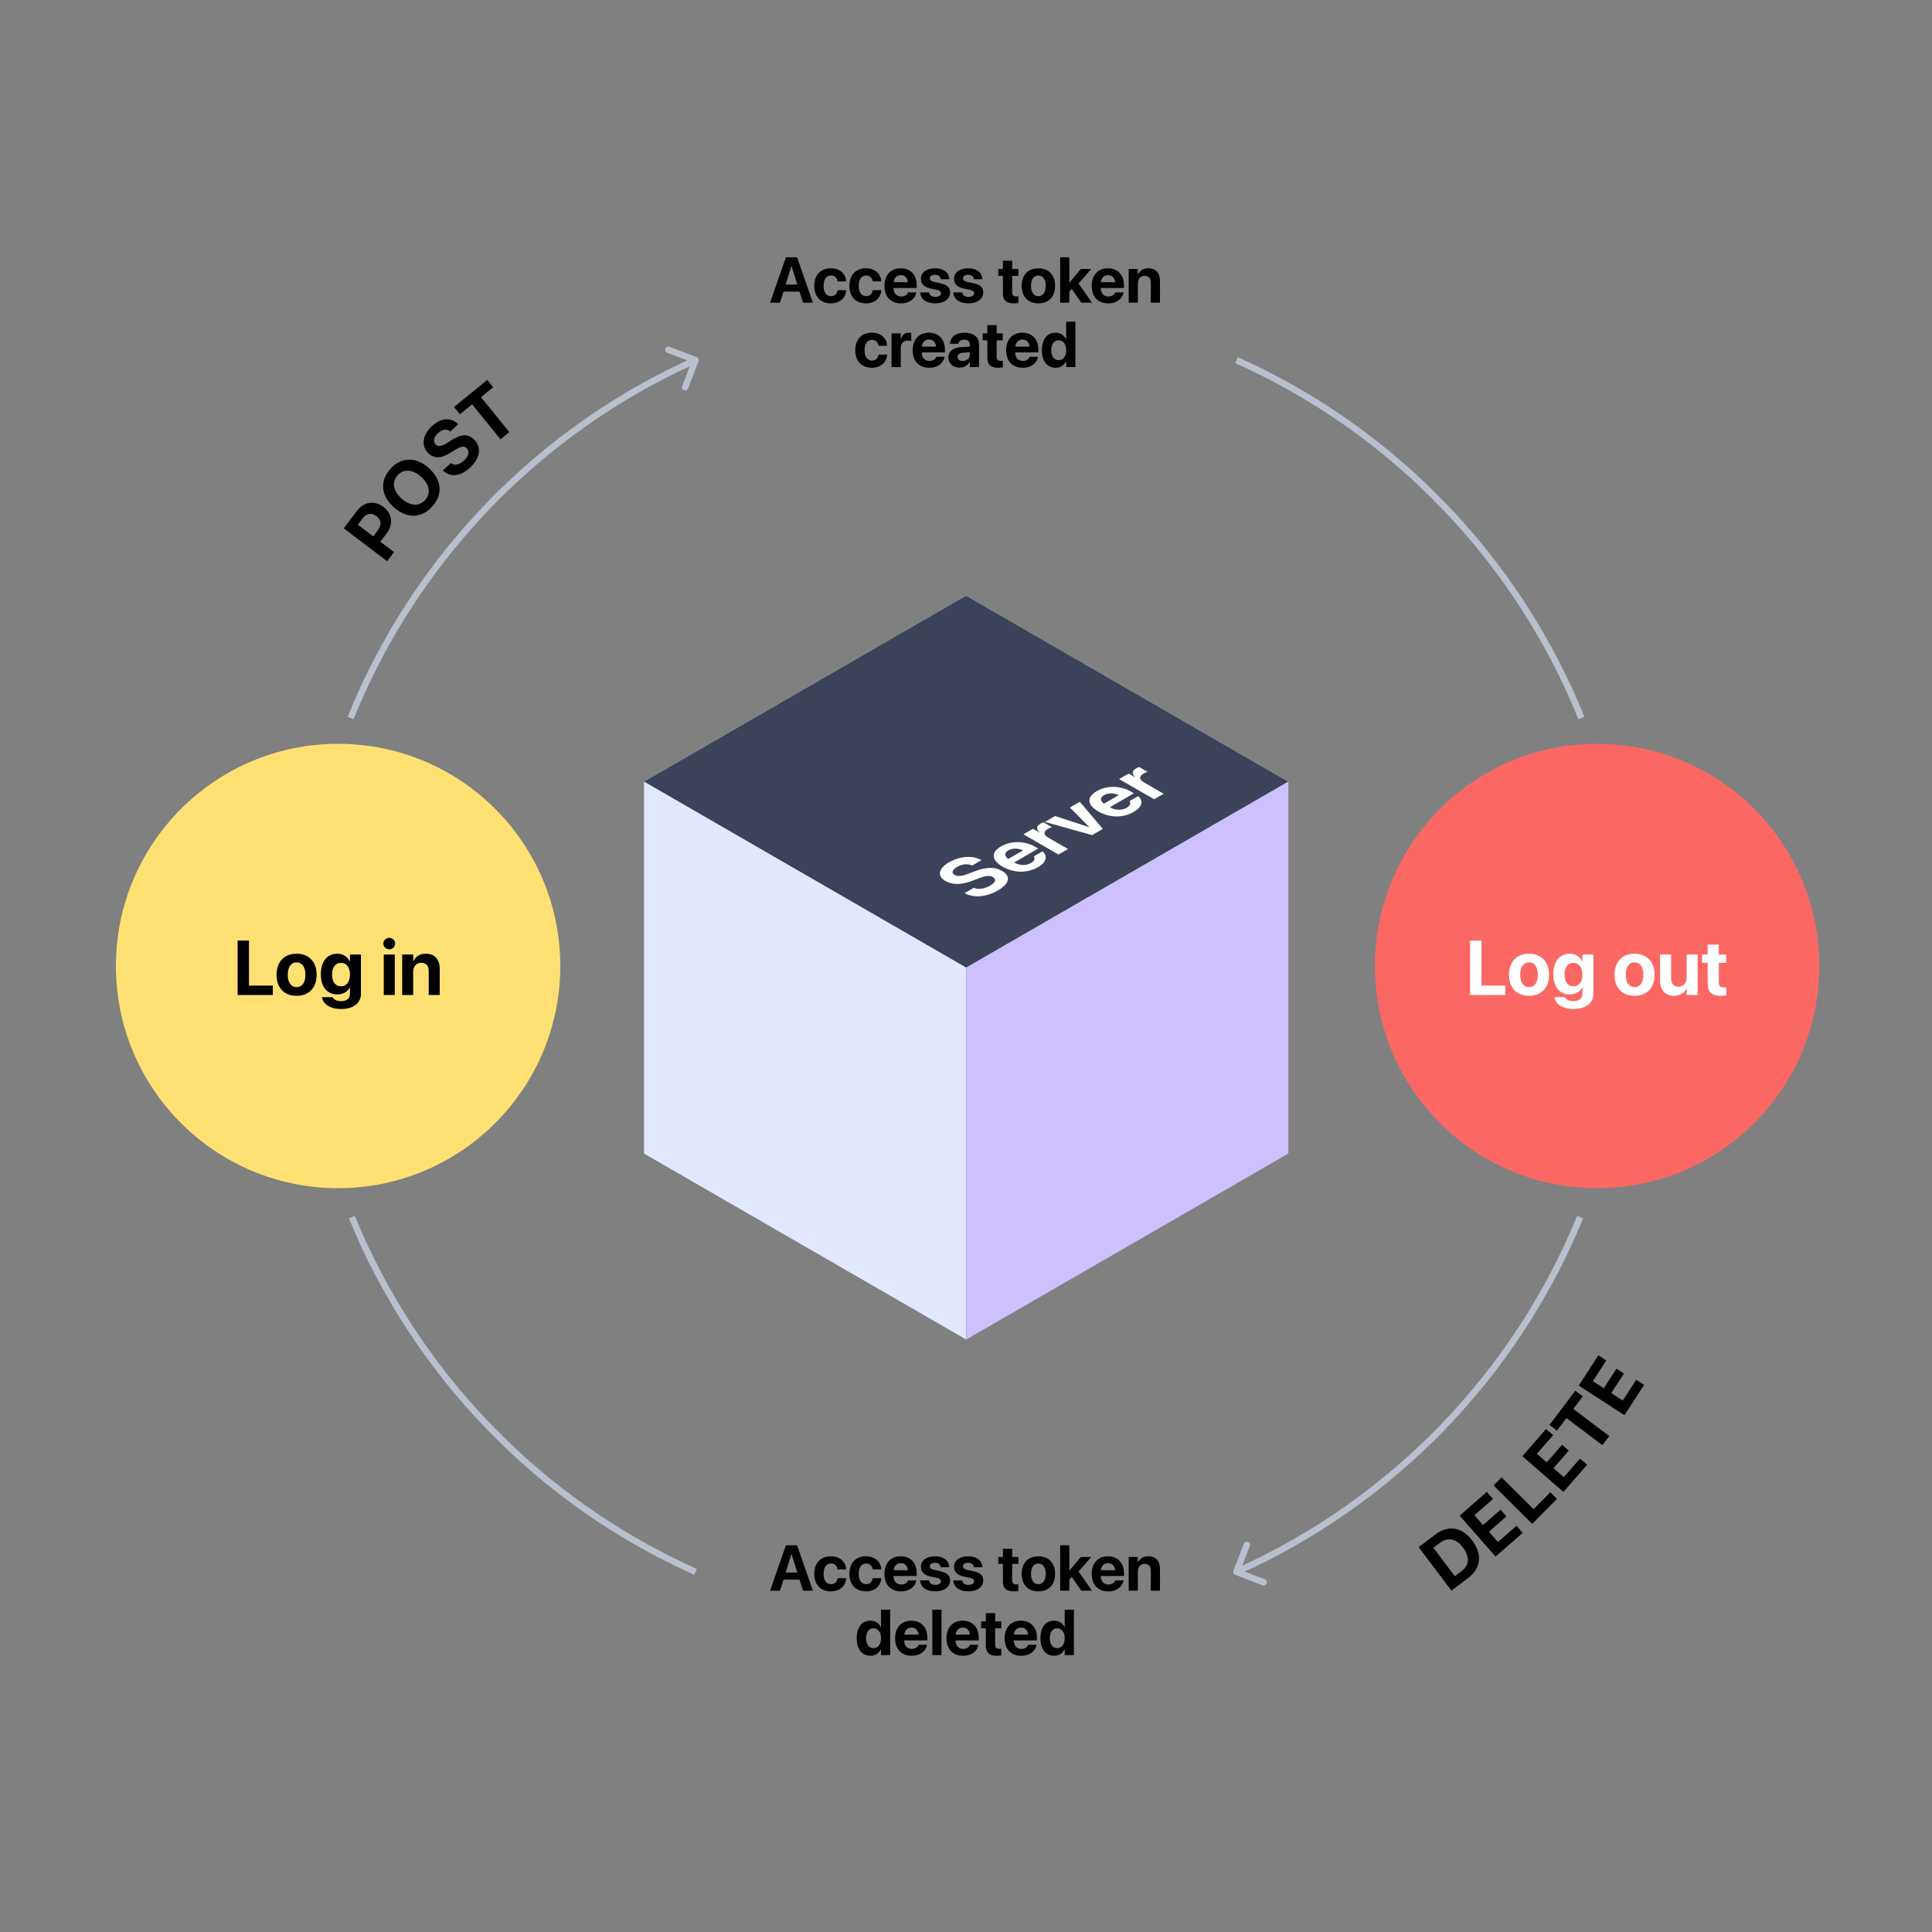 <svg width="600" height="600" viewBox="0 0 600 600" fill="none" xmlns="http://www.w3.org/2000/svg">
    <rect x="0" y="0" width="600" height="600" fill="#808080" stroke="none"/>
    <circle cx="105" cy="300" r="69" fill="#FFE173"/>
    <path d="M73.793 309H84.727V306.082H77.332V292.09H73.793V309ZM92.109 309.258C95.906 309.258 98.332 306.82 98.332 302.719V302.695C98.332 298.629 95.859 296.18 92.098 296.18C88.348 296.18 85.887 298.652 85.887 302.695V302.719C85.887 306.809 88.289 309.258 92.109 309.258ZM92.121 306.574C90.434 306.574 89.367 305.18 89.367 302.719V302.695C89.367 300.27 90.445 298.863 92.098 298.863C93.762 298.863 94.852 300.27 94.852 302.695V302.719C94.852 305.168 93.785 306.574 92.121 306.574ZM105.973 313.359C109.746 313.359 112.102 311.449 112.102 308.648V296.438H108.68V298.582H108.609C107.93 297.117 106.559 296.18 104.789 296.18C101.613 296.18 99.644 298.559 99.644 302.566V302.578C99.644 306.48 101.59 308.824 104.73 308.824C106.547 308.824 107.953 307.992 108.609 306.68H108.68V308.602C108.68 310.008 107.742 310.922 105.973 310.922C104.543 310.922 103.629 310.383 103.359 309.762L103.324 309.68H99.996L100.008 309.785C100.336 311.801 102.516 313.359 105.973 313.359ZM105.914 306.316C104.203 306.316 103.125 304.922 103.125 302.66V302.648C103.125 300.398 104.215 299.016 105.914 299.016C107.578 299.016 108.691 300.41 108.691 302.648V302.66C108.691 304.91 107.59 306.316 105.914 306.316ZM120.891 294.82C121.922 294.82 122.719 294.012 122.719 293.039C122.719 292.066 121.922 291.258 120.891 291.258C119.859 291.258 119.062 292.066 119.062 293.039C119.062 294.012 119.859 294.82 120.891 294.82ZM119.18 309H122.602V296.438H119.18V309ZM124.898 309H128.32V301.781C128.32 300.141 129.293 299.016 130.828 299.016C132.363 299.016 133.137 299.953 133.137 301.594V309H136.559V300.891C136.559 297.949 134.988 296.18 132.223 296.18C130.324 296.18 129.035 297.059 128.391 298.5H128.32V296.438H124.898V309Z" fill="black"/>
    <circle cx="496" cy="300" r="69" fill="#FB6864"/>
    <path d="M456.543 309H467.477V306.082H460.082V292.09H456.543V309ZM474.859 309.258C478.656 309.258 481.082 306.82 481.082 302.719V302.695C481.082 298.629 478.609 296.18 474.848 296.18C471.098 296.18 468.637 298.652 468.637 302.695V302.719C468.637 306.809 471.039 309.258 474.859 309.258ZM474.871 306.574C473.184 306.574 472.117 305.18 472.117 302.719V302.695C472.117 300.27 473.195 298.863 474.848 298.863C476.512 298.863 477.602 300.27 477.602 302.695V302.719C477.602 305.168 476.535 306.574 474.871 306.574ZM488.723 313.359C492.496 313.359 494.852 311.449 494.852 308.648V296.438H491.43V298.582H491.359C490.68 297.117 489.309 296.18 487.539 296.18C484.363 296.18 482.395 298.559 482.395 302.566V302.578C482.395 306.48 484.34 308.824 487.48 308.824C489.297 308.824 490.703 307.992 491.359 306.68H491.43V308.602C491.43 310.008 490.492 310.922 488.723 310.922C487.293 310.922 486.379 310.383 486.109 309.762L486.074 309.68H482.746L482.758 309.785C483.086 311.801 485.266 313.359 488.723 313.359ZM488.664 306.316C486.953 306.316 485.875 304.922 485.875 302.66V302.648C485.875 300.398 486.965 299.016 488.664 299.016C490.328 299.016 491.441 300.41 491.441 302.648V302.66C491.441 304.91 490.34 306.316 488.664 306.316ZM507.625 309.258C511.422 309.258 513.848 306.82 513.848 302.719V302.695C513.848 298.629 511.375 296.18 507.613 296.18C503.863 296.18 501.402 298.652 501.402 302.695V302.719C501.402 306.809 503.805 309.258 507.625 309.258ZM507.637 306.574C505.949 306.574 504.883 305.18 504.883 302.719V302.695C504.883 300.27 505.961 298.863 507.613 298.863C509.277 298.863 510.367 300.27 510.367 302.695V302.719C510.367 305.168 509.301 306.574 507.637 306.574ZM519.895 309.258C521.793 309.258 523.082 308.367 523.727 306.926H523.797V309H527.219V296.438H523.797V303.656C523.797 305.297 522.824 306.422 521.289 306.422C519.754 306.422 518.98 305.473 518.98 303.832V296.438H515.559V304.547C515.559 307.488 517.129 309.258 519.895 309.258ZM534.438 309.258C535.152 309.258 535.703 309.188 536.09 309.129V306.621C535.879 306.645 535.656 306.68 535.352 306.68C534.32 306.68 533.793 306.281 533.793 305.109V299.016H536.09V296.438H533.793V293.367H530.336V296.438H528.59V299.016H530.336V305.484C530.336 308.18 531.648 309.258 534.438 309.258Z" fill="white"/>
    <path d="M239.15 94H242.246L243.311 90.582H248.291L249.355 94H252.451L247.539 79.908H244.072L239.15 94ZM245.771 82.643H245.83L247.607 88.375H243.994L245.771 82.643ZM258.047 94.215C260.84 94.215 262.646 92.477 262.783 90.191V90.133H260.127L260.117 90.221C259.922 91.275 259.209 91.978 258.066 91.978C256.66 91.978 255.781 90.816 255.781 88.766V88.756C255.781 86.754 256.66 85.553 258.057 85.553C259.238 85.553 259.932 86.314 260.107 87.311L260.127 87.398H262.773V87.33C262.666 85.064 260.859 83.316 258.018 83.316C254.883 83.316 252.881 85.397 252.881 88.746V88.756C252.881 92.135 254.854 94.215 258.047 94.215ZM268.945 94.215C271.738 94.215 273.545 92.477 273.682 90.191V90.133H271.025L271.016 90.221C270.82 91.275 270.107 91.978 268.965 91.978C267.559 91.978 266.68 90.816 266.68 88.766V88.756C266.68 86.754 267.559 85.553 268.955 85.553C270.137 85.553 270.83 86.314 271.006 87.311L271.025 87.398H273.672V87.33C273.564 85.064 271.758 83.316 268.916 83.316C265.781 83.316 263.779 85.397 263.779 88.746V88.756C263.779 92.135 265.752 94.215 268.945 94.215ZM279.824 94.215C282.812 94.215 284.258 92.447 284.58 90.904L284.609 90.797H281.992L281.973 90.856C281.768 91.441 281.055 92.086 279.883 92.086C278.428 92.086 277.52 91.109 277.49 89.439H284.697V88.561C284.697 85.397 282.773 83.316 279.707 83.316C276.641 83.316 274.678 85.445 274.678 88.775V88.785C274.678 92.135 276.621 94.215 279.824 94.215ZM279.756 85.445C280.938 85.445 281.787 86.197 281.963 87.643H277.52C277.705 86.227 278.584 85.445 279.756 85.445ZM290.479 94.215C293.174 94.215 295.059 92.867 295.059 90.816V90.807C295.059 89.264 294.16 88.404 291.973 87.945L290.195 87.564C289.141 87.34 288.779 86.988 288.779 86.451V86.441C288.779 85.768 289.395 85.328 290.381 85.328C291.436 85.328 292.051 85.894 292.148 86.647L292.158 86.725H294.785V86.627C294.717 84.791 293.164 83.316 290.381 83.316C287.715 83.316 285.996 84.606 285.996 86.598V86.607C285.996 88.17 287.021 89.186 289.053 89.615L290.83 89.986C291.855 90.211 292.207 90.533 292.207 91.09V91.1C292.207 91.773 291.553 92.193 290.479 92.193C289.336 92.193 288.721 91.715 288.535 90.894L288.516 90.807H285.732L285.742 90.894C285.967 92.877 287.578 94.215 290.479 94.215ZM300.771 94.215C303.467 94.215 305.352 92.867 305.352 90.816V90.807C305.352 89.264 304.453 88.404 302.266 87.945L300.488 87.564C299.434 87.34 299.072 86.988 299.072 86.451V86.441C299.072 85.768 299.688 85.328 300.674 85.328C301.729 85.328 302.344 85.894 302.441 86.647L302.451 86.725H305.078V86.627C305.01 84.791 303.457 83.316 300.674 83.316C298.008 83.316 296.289 84.606 296.289 86.598V86.607C296.289 88.17 297.314 89.186 299.346 89.615L301.123 89.986C302.148 90.211 302.5 90.533 302.5 91.09V91.1C302.5 91.773 301.846 92.193 300.771 92.193C299.629 92.193 299.014 91.715 298.828 90.894L298.809 90.807H296.025L296.035 90.894C296.26 92.877 297.871 94.215 300.771 94.215ZM314.883 94.215C315.479 94.215 315.938 94.156 316.26 94.107V92.018C316.084 92.037 315.898 92.066 315.645 92.066C314.785 92.066 314.346 91.734 314.346 90.758V85.68H316.26V83.531H314.346V80.973H311.465V83.531H310.01V85.68H311.465V91.07C311.465 93.316 312.559 94.215 314.883 94.215ZM322.48 94.215C325.645 94.215 327.666 92.184 327.666 88.766V88.746C327.666 85.357 325.605 83.316 322.471 83.316C319.346 83.316 317.295 85.377 317.295 88.746V88.766C317.295 92.174 319.297 94.215 322.48 94.215ZM322.49 91.978C321.084 91.978 320.195 90.816 320.195 88.766V88.746C320.195 86.725 321.094 85.553 322.471 85.553C323.857 85.553 324.766 86.725 324.766 88.746V88.766C324.766 90.807 323.877 91.978 322.49 91.978ZM329.238 94H332.09V90.533L332.822 89.723L335.82 94H339.111L334.961 88.033L338.916 83.531H335.684L332.148 87.721H332.09V79.908H329.238V94ZM344.18 94.215C347.168 94.215 348.613 92.447 348.936 90.904L348.965 90.797H346.348L346.328 90.856C346.123 91.441 345.41 92.086 344.238 92.086C342.783 92.086 341.875 91.109 341.846 89.439H349.053V88.561C349.053 85.397 347.129 83.316 344.062 83.316C340.996 83.316 339.033 85.445 339.033 88.775V88.785C339.033 92.135 340.977 94.215 344.18 94.215ZM344.111 85.445C345.293 85.445 346.143 86.197 346.318 87.643H341.875C342.061 86.227 342.939 85.445 344.111 85.445ZM350.527 94H353.379V87.984C353.379 86.617 354.189 85.68 355.469 85.68C356.748 85.68 357.393 86.461 357.393 87.828V94H360.244V87.242C360.244 84.791 358.936 83.316 356.631 83.316C355.049 83.316 353.975 84.049 353.438 85.25H353.379V83.531H350.527V94ZM270.771 114.215C273.564 114.215 275.371 112.477 275.508 110.191V110.133H272.852L272.842 110.221C272.646 111.275 271.934 111.979 270.791 111.979C269.385 111.979 268.506 110.816 268.506 108.766V108.756C268.506 106.754 269.385 105.553 270.781 105.553C271.963 105.553 272.656 106.314 272.832 107.311L272.852 107.398H275.498V107.33C275.391 105.064 273.584 103.316 270.742 103.316C267.607 103.316 265.605 105.396 265.605 108.746V108.756C265.605 112.135 267.578 114.215 270.771 114.215ZM276.885 114H279.736V108.141C279.736 106.617 280.557 105.777 281.963 105.777C282.373 105.777 282.764 105.836 282.998 105.934V103.424C282.783 103.365 282.49 103.316 282.178 103.316C280.957 103.316 280.107 104.068 279.795 105.357H279.736V103.531H276.885V114ZM288.584 114.215C291.572 114.215 293.018 112.447 293.34 110.904L293.369 110.797H290.752L290.732 110.855C290.527 111.441 289.814 112.086 288.643 112.086C287.188 112.086 286.279 111.109 286.25 109.439H293.457V108.561C293.457 105.396 291.533 103.316 288.467 103.316C285.4 103.316 283.438 105.445 283.438 108.775V108.785C283.438 112.135 285.381 114.215 288.584 114.215ZM288.516 105.445C289.697 105.445 290.547 106.197 290.723 107.643H286.279C286.465 106.227 287.344 105.445 288.516 105.445ZM298.047 114.166C299.424 114.166 300.537 113.512 301.133 112.438H301.191V114H304.043V106.822C304.043 104.713 302.295 103.316 299.59 103.316C296.826 103.316 295.166 104.703 295.01 106.637L295 106.754H297.607L297.627 106.666C297.764 105.992 298.408 105.494 299.473 105.494C300.586 105.494 301.191 106.07 301.191 106.998V107.643L298.604 107.799C296.006 107.965 294.531 109.078 294.531 110.982V111.002C294.531 112.848 295.947 114.166 298.047 114.166ZM297.354 110.855V110.836C297.354 110.094 297.93 109.625 299.033 109.557L301.191 109.42V110.172C301.191 111.266 300.254 112.086 298.975 112.086C297.988 112.086 297.354 111.627 297.354 110.855ZM310.049 114.215C310.645 114.215 311.104 114.156 311.426 114.107V112.018C311.25 112.037 311.064 112.066 310.811 112.066C309.951 112.066 309.512 111.734 309.512 110.758V105.68H311.426V103.531H309.512V100.973H306.631V103.531H305.176V105.68H306.631V111.07C306.631 113.316 307.725 114.215 310.049 114.215ZM317.607 114.215C320.596 114.215 322.041 112.447 322.363 110.904L322.393 110.797H319.775L319.756 110.855C319.551 111.441 318.838 112.086 317.666 112.086C316.211 112.086 315.303 111.109 315.273 109.439H322.48V108.561C322.48 105.396 320.557 103.316 317.49 103.316C314.424 103.316 312.461 105.445 312.461 108.775V108.785C312.461 112.135 314.404 114.215 317.607 114.215ZM317.539 105.445C318.721 105.445 319.57 106.197 319.746 107.643H315.303C315.488 106.227 316.367 105.445 317.539 105.445ZM327.832 114.215C329.346 114.215 330.498 113.453 331.055 112.213H331.113V114H333.965V99.908H331.113V105.348H331.055C330.488 104.078 329.316 103.316 327.832 103.316C325.195 103.316 323.574 105.348 323.574 108.756V108.766C323.574 112.164 325.195 114.215 327.832 114.215ZM328.789 111.852C327.363 111.852 326.475 110.67 326.475 108.766V108.756C326.475 106.842 327.373 105.68 328.789 105.68C330.166 105.68 331.123 106.871 331.123 108.756V108.766C331.123 110.66 330.176 111.852 328.789 111.852Z" fill="black"/>
    <path d="M239.15 494H242.246L243.311 490.582H248.291L249.355 494H252.451L247.539 479.908H244.072L239.15 494ZM245.771 482.643H245.83L247.607 488.375H243.994L245.771 482.643ZM258.047 494.215C260.84 494.215 262.646 492.477 262.783 490.191V490.133H260.127L260.117 490.221C259.922 491.275 259.209 491.979 258.066 491.979C256.66 491.979 255.781 490.816 255.781 488.766V488.756C255.781 486.754 256.66 485.553 258.057 485.553C259.238 485.553 259.932 486.314 260.107 487.311L260.127 487.398H262.773V487.33C262.666 485.064 260.859 483.316 258.018 483.316C254.883 483.316 252.881 485.396 252.881 488.746V488.756C252.881 492.135 254.854 494.215 258.047 494.215ZM268.945 494.215C271.738 494.215 273.545 492.477 273.682 490.191V490.133H271.025L271.016 490.221C270.82 491.275 270.107 491.979 268.965 491.979C267.559 491.979 266.68 490.816 266.68 488.766V488.756C266.68 486.754 267.559 485.553 268.955 485.553C270.137 485.553 270.83 486.314 271.006 487.311L271.025 487.398H273.672V487.33C273.564 485.064 271.758 483.316 268.916 483.316C265.781 483.316 263.779 485.396 263.779 488.746V488.756C263.779 492.135 265.752 494.215 268.945 494.215ZM279.824 494.215C282.812 494.215 284.258 492.447 284.58 490.904L284.609 490.797H281.992L281.973 490.855C281.768 491.441 281.055 492.086 279.883 492.086C278.428 492.086 277.52 491.109 277.49 489.439H284.697V488.561C284.697 485.396 282.773 483.316 279.707 483.316C276.641 483.316 274.678 485.445 274.678 488.775V488.785C274.678 492.135 276.621 494.215 279.824 494.215ZM279.756 485.445C280.938 485.445 281.787 486.197 281.963 487.643H277.52C277.705 486.227 278.584 485.445 279.756 485.445ZM290.479 494.215C293.174 494.215 295.059 492.867 295.059 490.816V490.807C295.059 489.264 294.16 488.404 291.973 487.945L290.195 487.564C289.141 487.34 288.779 486.988 288.779 486.451V486.441C288.779 485.768 289.395 485.328 290.381 485.328C291.436 485.328 292.051 485.895 292.148 486.646L292.158 486.725H294.785V486.627C294.717 484.791 293.164 483.316 290.381 483.316C287.715 483.316 285.996 484.605 285.996 486.598V486.607C285.996 488.17 287.021 489.186 289.053 489.615L290.83 489.986C291.855 490.211 292.207 490.533 292.207 491.09V491.1C292.207 491.773 291.553 492.193 290.479 492.193C289.336 492.193 288.721 491.715 288.535 490.895L288.516 490.807H285.732L285.742 490.895C285.967 492.877 287.578 494.215 290.479 494.215ZM300.771 494.215C303.467 494.215 305.352 492.867 305.352 490.816V490.807C305.352 489.264 304.453 488.404 302.266 487.945L300.488 487.564C299.434 487.34 299.072 486.988 299.072 486.451V486.441C299.072 485.768 299.688 485.328 300.674 485.328C301.729 485.328 302.344 485.895 302.441 486.646L302.451 486.725H305.078V486.627C305.01 484.791 303.457 483.316 300.674 483.316C298.008 483.316 296.289 484.605 296.289 486.598V486.607C296.289 488.17 297.314 489.186 299.346 489.615L301.123 489.986C302.148 490.211 302.5 490.533 302.5 491.09V491.1C302.5 491.773 301.846 492.193 300.771 492.193C299.629 492.193 299.014 491.715 298.828 490.895L298.809 490.807H296.025L296.035 490.895C296.26 492.877 297.871 494.215 300.771 494.215ZM314.883 494.215C315.479 494.215 315.938 494.156 316.26 494.107V492.018C316.084 492.037 315.898 492.066 315.645 492.066C314.785 492.066 314.346 491.734 314.346 490.758V485.68H316.26V483.531H314.346V480.973H311.465V483.531H310.01V485.68H311.465V491.07C311.465 493.316 312.559 494.215 314.883 494.215ZM322.48 494.215C325.645 494.215 327.666 492.184 327.666 488.766V488.746C327.666 485.357 325.605 483.316 322.471 483.316C319.346 483.316 317.295 485.377 317.295 488.746V488.766C317.295 492.174 319.297 494.215 322.48 494.215ZM322.49 491.979C321.084 491.979 320.195 490.816 320.195 488.766V488.746C320.195 486.725 321.094 485.553 322.471 485.553C323.857 485.553 324.766 486.725 324.766 488.746V488.766C324.766 490.807 323.877 491.979 322.49 491.979ZM329.238 494H332.09V490.533L332.822 489.723L335.82 494H339.111L334.961 488.033L338.916 483.531H335.684L332.148 487.721H332.09V479.908H329.238V494ZM344.18 494.215C347.168 494.215 348.613 492.447 348.936 490.904L348.965 490.797H346.348L346.328 490.855C346.123 491.441 345.41 492.086 344.238 492.086C342.783 492.086 341.875 491.109 341.846 489.439H349.053V488.561C349.053 485.396 347.129 483.316 344.062 483.316C340.996 483.316 339.033 485.445 339.033 488.775V488.785C339.033 492.135 340.977 494.215 344.18 494.215ZM344.111 485.445C345.293 485.445 346.143 486.197 346.318 487.643H341.875C342.061 486.227 342.939 485.445 344.111 485.445ZM350.527 494H353.379V487.984C353.379 486.617 354.189 485.68 355.469 485.68C356.748 485.68 357.393 486.461 357.393 487.828V494H360.244V487.242C360.244 484.791 358.936 483.316 356.631 483.316C355.049 483.316 353.975 484.049 353.438 485.25H353.379V483.531H350.527V494ZM270.322 514.215C271.836 514.215 272.988 513.453 273.545 512.213H273.604V514H276.455V499.908H273.604V505.348H273.545C272.979 504.078 271.807 503.316 270.322 503.316C267.686 503.316 266.064 505.348 266.064 508.756V508.766C266.064 512.164 267.686 514.215 270.322 514.215ZM271.279 511.852C269.854 511.852 268.965 510.67 268.965 508.766V508.756C268.965 506.842 269.863 505.68 271.279 505.68C272.656 505.68 273.613 506.871 273.613 508.756V508.766C273.613 510.66 272.666 511.852 271.279 511.852ZM283.125 514.215C286.113 514.215 287.559 512.447 287.881 510.904L287.91 510.797H285.293L285.273 510.855C285.068 511.441 284.355 512.086 283.184 512.086C281.729 512.086 280.82 511.109 280.791 509.439H287.998V508.561C287.998 505.396 286.074 503.316 283.008 503.316C279.941 503.316 277.979 505.445 277.979 508.775V508.785C277.979 512.135 279.922 514.215 283.125 514.215ZM283.057 505.445C284.238 505.445 285.088 506.197 285.264 507.643H280.82C281.006 506.227 281.885 505.445 283.057 505.445ZM289.541 514H292.393V499.908H289.541V514ZM299.082 514.215C302.07 514.215 303.516 512.447 303.838 510.904L303.867 510.797H301.25L301.23 510.855C301.025 511.441 300.312 512.086 299.141 512.086C297.686 512.086 296.777 511.109 296.748 509.439H303.955V508.561C303.955 505.396 302.031 503.316 298.965 503.316C295.898 503.316 293.936 505.445 293.936 508.775V508.785C293.936 512.135 295.879 514.215 299.082 514.215ZM299.014 505.445C300.195 505.445 301.045 506.197 301.221 507.643H296.777C296.963 506.227 297.842 505.445 299.014 505.445ZM309.59 514.215C310.186 514.215 310.645 514.156 310.967 514.107V512.018C310.791 512.037 310.605 512.066 310.352 512.066C309.492 512.066 309.053 511.734 309.053 510.758V505.68H310.967V503.531H309.053V500.973H306.172V503.531H304.717V505.68H306.172V511.07C306.172 513.316 307.266 514.215 309.59 514.215ZM317.148 514.215C320.137 514.215 321.582 512.447 321.904 510.904L321.934 510.797H319.316L319.297 510.855C319.092 511.441 318.379 512.086 317.207 512.086C315.752 512.086 314.844 511.109 314.814 509.439H322.021V508.561C322.021 505.396 320.098 503.316 317.031 503.316C313.965 503.316 312.002 505.445 312.002 508.775V508.785C312.002 512.135 313.945 514.215 317.148 514.215ZM317.08 505.445C318.262 505.445 319.111 506.197 319.287 507.643H314.844C315.029 506.227 315.908 505.445 317.08 505.445ZM327.373 514.215C328.887 514.215 330.039 513.453 330.596 512.213H330.654V514H333.506V499.908H330.654V505.348H330.596C330.029 504.078 328.857 503.316 327.373 503.316C324.736 503.316 323.115 505.348 323.115 508.756V508.766C323.115 512.164 324.736 514.215 327.373 514.215ZM328.33 511.852C326.904 511.852 326.016 510.67 326.016 508.766V508.756C326.016 506.842 326.914 505.68 328.33 505.68C329.707 505.68 330.664 506.871 330.664 508.756V508.766C330.664 510.66 329.717 511.852 328.33 511.852Z" fill="black"/>
    <rect width="115.494" height="115.494" transform="matrix(0.866 0.5 -0.866 0.5 300.021 185)" fill="#73FFE5"/>
    <rect width="115.494" height="115.494" transform="matrix(0.866 0.5 -0.866 0.5 300.021 185)" fill="#3C4257"/>
    <path d="M200 242.747L300.021 300.494L300.021 415.988L200 358.241L200 300.494L200 242.747Z" fill="#E1E8FF"/>
    <path d="M300.095 300.494L400.115 242.747L400.115 358.241L300.095 415.988L300.095 358.241L300.095 300.494Z" fill="#CEC0FF"/>
    <path d="M309.888 276.543C313.582 274.41 314.008 272.102 311.197 270.479L311.187 270.473C308.883 269.143 306.254 269.219 302.58 270.637L300.713 271.352C298.693 272.131 297.405 272.254 296.481 271.721L296.471 271.715C295.426 271.111 295.649 270.15 297.212 269.236C298.724 268.363 300.48 268.158 301.779 268.732L301.911 268.797L304.803 267.127L304.6 267.021C301.89 265.621 298.115 265.844 294.725 267.801C291.478 269.676 290.909 272.043 293.589 273.59L293.599 273.596C295.801 274.867 298.643 274.82 302.114 273.484L303.961 272.77C306.153 271.938 307.371 271.809 308.365 272.383L308.375 272.389C309.492 273.033 309.167 274.076 307.472 275.055C305.798 276.021 303.879 276.309 302.55 275.764L302.418 275.711L299.526 277.381L299.698 277.469C302.57 278.928 306.406 278.553 309.888 276.543ZM322.34 269.318C325.446 267.525 325.111 265.598 323.842 264.479L323.761 264.396L321.041 265.967L321.082 266.014C321.477 266.488 321.406 267.303 320.188 268.006C318.676 268.879 316.718 268.838 314.952 267.854L322.441 263.529L321.528 263.002C318.24 261.104 314.079 261.01 310.892 262.85C307.706 264.689 307.878 267.145 311.339 269.143L311.349 269.148C314.83 271.158 319.011 271.24 322.34 269.318ZM313.155 264.098C314.383 263.389 316.048 263.33 317.732 264.092L313.115 266.758C311.836 265.797 311.938 264.801 313.155 264.098ZM328.713 265.381L331.677 263.67L325.588 260.154C324.004 259.24 323.984 258.244 325.446 257.4C325.872 257.154 326.339 256.955 326.684 256.873L324.075 255.367C323.791 255.461 323.436 255.607 323.111 255.795C321.843 256.527 321.741 257.488 322.756 258.449L322.695 258.484L320.797 257.389L317.834 259.1L328.713 265.381ZM339.156 259.352L342.495 257.424L335.351 248.986L332.255 250.773L338.274 256.838L338.213 256.873L327.678 253.416L324.512 255.244L339.156 259.352ZM352.056 252.162C355.161 250.369 354.826 248.441 353.558 247.322L353.476 247.24L350.756 248.811L350.797 248.857C351.193 249.332 351.122 250.146 349.904 250.85C348.392 251.723 346.433 251.682 344.667 250.697L352.157 246.373L351.244 245.846C347.955 243.947 343.794 243.854 340.608 245.693C337.421 247.533 337.594 249.988 341.054 251.986L341.064 251.992C344.545 254.002 348.727 254.084 352.056 252.162ZM342.871 246.941C344.099 246.232 345.763 246.174 347.448 246.936L342.83 249.602C341.552 248.641 341.653 247.645 342.871 246.941ZM358.429 248.225L361.392 246.514L355.303 242.998C353.72 242.084 353.7 241.088 355.161 240.244C355.587 239.998 356.054 239.799 356.399 239.717L353.791 238.211C353.507 238.305 353.152 238.451 352.827 238.639C351.558 239.371 351.457 240.332 352.472 241.293L352.411 241.328L350.513 240.232L347.549 241.943L358.429 248.225Z" fill="white"/>
    <path d="M216.934 112.205C217.131 111.689 216.873 111.111 216.357 110.914L207.95 107.702C207.434 107.504 206.856 107.763 206.659 108.279C206.461 108.795 206.72 109.373 207.236 109.57L214.709 112.425L211.854 119.898C211.657 120.414 211.915 120.992 212.431 121.189C212.947 121.386 213.525 121.128 213.722 120.612L216.934 112.205ZM383.066 487.794C382.869 488.31 383.127 488.888 383.643 489.085L392.05 492.297C392.566 492.495 393.144 492.236 393.341 491.72C393.539 491.204 393.28 490.626 392.764 490.429L385.291 487.574L388.146 480.101C388.343 479.585 388.085 479.007 387.569 478.81C387.053 478.613 386.475 478.871 386.278 479.387L383.066 487.794ZM109.8 223.373C129.658 174.13 168.086 134.367 216.408 112.761L215.592 110.935C166.799 132.751 127.997 172.901 107.946 222.625L109.8 223.373ZM383.592 112.761C431.914 134.367 470.342 174.13 490.2 223.373L492.054 222.625C472.003 172.901 433.201 132.751 384.408 110.935L383.592 112.761ZM216.408 487.238C168.412 465.778 130.177 426.404 110.205 377.621L108.354 378.378C128.521 427.639 167.128 467.395 215.592 489.064L216.408 487.238ZM489.795 377.621C469.823 426.404 431.588 465.778 383.592 487.238L384.408 489.064C432.872 467.395 471.479 427.639 491.646 378.378L489.795 377.621Z" fill="#B8C0CD"/>
    <path d="M120.231 174.286L122.366 171.464L118.115 168.246L120.08 165.648C122.23 162.807 121.834 159.524 119.058 157.424L119.04 157.41C116.264 155.31 112.997 155.821 110.848 158.662L106.746 164.082L120.231 174.286ZM112.558 161.043C113.781 159.427 115.353 159.117 116.885 160.277L116.904 160.291C118.437 161.451 118.575 163.054 117.352 164.671L115.909 166.577L111.115 162.95L112.558 161.043Z" fill="black"/>
    <path d="M134.27 157.279C137.621 153.53 137.198 148.956 133.187 145.371L133.17 145.356C129.168 141.779 124.567 141.88 121.225 145.62C117.891 149.351 118.289 153.934 122.3 157.519L122.317 157.534C126.328 161.119 130.92 161.027 134.27 157.279ZM132.034 155.279C130.183 157.35 127.361 157.202 124.722 154.843L124.705 154.828C122.066 152.469 121.619 149.681 123.462 147.619C125.313 145.548 128.134 145.697 130.765 148.047L130.782 148.063C133.395 150.398 133.908 153.182 132.034 155.279Z" fill="black"/>
    <path d="M146.043 145.162C149.145 142.234 149.588 138.981 147.36 136.62L147.352 136.612C145.526 134.677 143.377 134.723 140.321 136.64L138.768 137.607C137.087 138.661 136.03 138.804 135.299 138.028L135.29 138.02C134.462 137.142 134.684 135.789 135.997 134.534C137.266 133.335 138.708 133.087 139.745 133.929L139.85 134.024L142.279 131.731L142.117 131.577C139.963 129.534 136.873 129.759 134.026 132.446C131.299 135.019 130.738 138.352 132.861 140.602L132.869 140.611C134.615 142.46 136.936 142.461 139.823 140.655L141.36 139.688C143.183 138.563 144.183 138.41 144.971 139.245L144.979 139.254C145.864 140.191 145.556 141.658 144.132 143.001C142.726 144.328 141.149 144.689 140.086 143.887L139.981 143.809L137.552 146.102L137.689 146.23C139.973 148.36 143.12 147.921 146.043 145.162Z" fill="black"/>
    <path d="M155.442 136.433L158.189 134.202L149.366 123.342L153.168 120.253L151.328 117.988L140.987 126.389L142.826 128.654L146.619 125.573L155.442 136.433Z" fill="black"/>
    <path d="M450.753 493.974L455.908 490.086C459.959 487.03 460.446 482.714 457.214 478.429L457.2 478.41C453.975 474.135 449.766 473.537 445.725 476.585L440.57 480.474L450.753 493.974ZM451.814 489.504L445.152 480.672L447.145 479.169C449.624 477.299 452.201 477.777 454.326 480.593L454.34 480.612C456.541 483.531 456.333 486.095 453.807 488.001L451.814 489.504Z" fill="black"/>
    <path d="M464.468 483.415L472.89 476.027L470.966 473.833L465.204 478.887L462.399 475.689L467.835 470.921L466.011 468.842L460.575 473.61L457.902 470.562L463.663 465.508L461.739 463.315L453.317 470.702L464.468 483.415Z" fill="black"/>
    <path d="M475.83 473.246L483.539 465.492L481.469 463.435L476.256 468.679L466.333 458.814L463.838 461.324L475.83 473.246Z" fill="black"/>
    <path d="M485.541 463.335L492.895 454.883L490.693 452.968L485.663 458.75L482.453 455.958L487.199 450.503L485.113 448.688L480.367 454.143L477.308 451.481L482.338 445.699L480.137 443.784L472.783 452.236L485.541 463.335Z" fill="black"/>
    <path d="M497.65 448.813L499.78 445.986L488.605 437.566L491.553 433.654L489.222 431.898L481.204 442.539L483.534 444.295L486.475 440.393L497.65 448.813Z" fill="black"/>
    <path d="M504.487 439.504L510.581 430.104L508.133 428.517L503.963 434.947L500.394 432.633L504.328 426.566L502.007 425.062L498.074 431.129L494.671 428.923L498.841 422.492L496.393 420.905L490.298 430.305L504.487 439.504Z" fill="black"/>
</svg>
